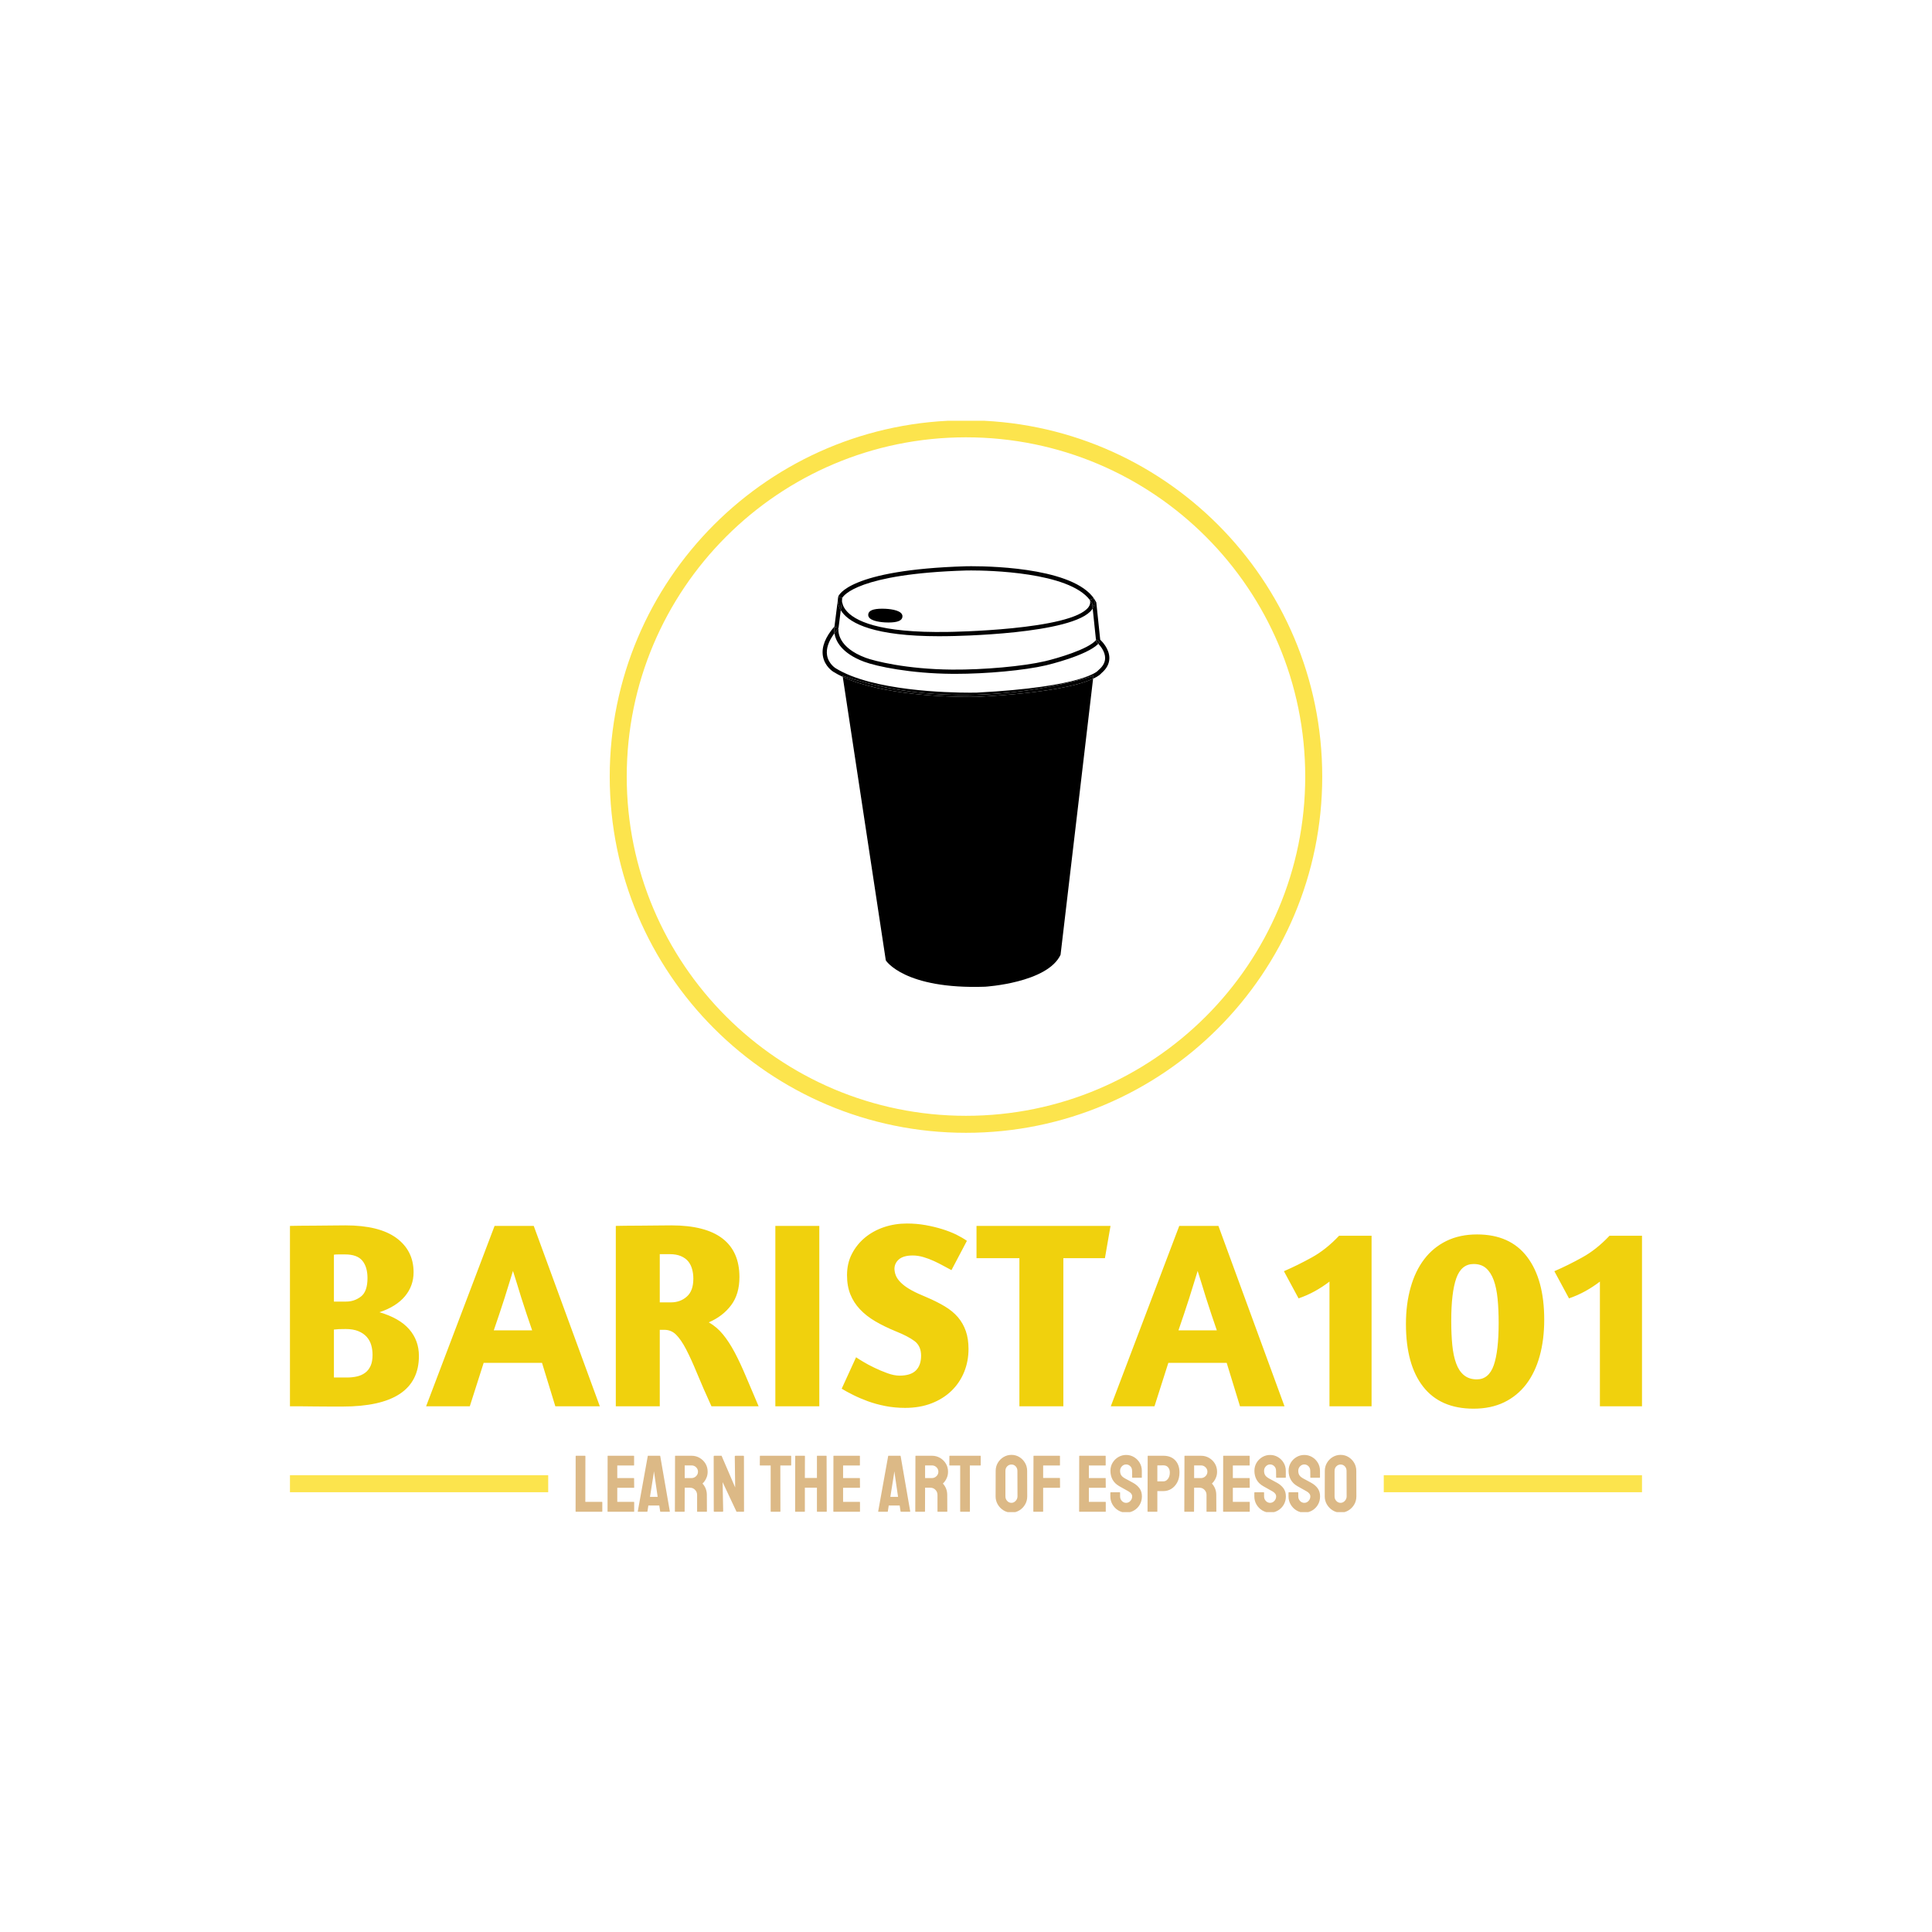 <svg xmlns="http://www.w3.org/2000/svg" version="1.1" xmlns:xlink="http://www.w3.org/1999/xlink" xmlns:svgjs="http://svgjs.dev/svgjs" width="1000" height="1000" viewBox="0 0 1000 1000"><rect width="1000" height="1000" fill="#ffffff"></rect><g transform="matrix(0.7,0,0,0.7,149.989,217.779)"><svg viewBox="0 0 306 247" data-background-color="#ffffff" preserveAspectRatio="xMidYMid meet" height="807" width="1000" xmlns="http://www.w3.org/2000/svg" xmlns:xlink="http://www.w3.org/1999/xlink"><g id="tight-bounds" transform="matrix(1,0,0,1,0.005,-0.1)"><svg viewBox="0 0 305.991 247.2" height="247.2" width="305.991"><g><svg viewBox="0 0 395.52 319.528" height="247.2" width="305.991"><g transform="matrix(1,0,0,1,0,234.472)"><svg viewBox="0 0 395.52 85.056" height="85.056" width="395.52"><g><svg viewBox="0 0 395.52 85.056" height="85.056" width="395.52"><g><rect width="75.544" height="4.974" y="74.128" fill="#fce44d" data-fill-palette-color="tertiary"></rect><rect width="75.544" height="4.974" y="74.128" x="319.976" fill="#fce44d" data-fill-palette-color="tertiary"></rect></g><g><svg viewBox="0 0 395.52 55.154" height="55.154" width="395.52"><g transform="matrix(1,0,0,1,0,0)"><svg width="395.52" viewBox="3.1 -34.3 253.73 34.75" height="55.154" data-palette-color="#f0d10d"><g class="undefined-text-0" data-fill-palette-color="primary" id="text-0"><path d="M3.1 0L3.1-33.85Q3.55-33.85 4.93-33.88 6.3-33.9 7.95-33.9 9.6-33.9 11.15-33.93 12.7-33.95 13.5-33.95L13.5-33.95Q19.85-33.95 23.08-31.58 26.3-29.2 26.3-25.15L26.3-25.15Q26.3-22.6 24.68-20.65 23.05-18.7 19.9-17.65L19.9-17.65Q23.65-16.55 25.48-14.45 27.3-12.35 27.3-9.45L27.3-9.45Q27.3 0.05 12.95 0.05L12.95 0.05Q12.25 0.05 10.83 0.05 9.4 0.05 7.85 0.03 6.3 0 4.98 0 3.65 0 3.1 0L3.1 0ZM11.35-14.4L11.35-5.4 13.8-5.4Q14.8-5.4 15.68-5.6 16.55-5.8 17.2-6.28 17.85-6.75 18.23-7.58 18.6-8.4 18.6-9.65L18.6-9.65Q18.6-10.6 18.35-11.48 18.1-12.35 17.5-13.03 16.9-13.7 15.93-14.1 14.95-14.5 13.55-14.5L13.55-14.5Q12.85-14.5 12.28-14.48 11.7-14.45 11.35-14.4L11.35-14.4ZM11.35-28.45L11.35-19.65 13.65-19.65Q15.2-19.65 16.43-20.6 17.65-21.55 17.65-24.05L17.65-24.05Q17.65-26.15 16.68-27.33 15.7-28.5 13.45-28.5L13.45-28.5Q12.8-28.5 12.23-28.5 11.65-28.5 11.35-28.45L11.35-28.45ZM28.65 0L41.5-33.85 48.85-33.85 61.25 0 52.9 0 50.4-8.15 39.45-8.15 36.85 0 28.65 0ZM41.35-14.25L48.55-14.25Q48.05-15.7 47.52-17.28 47-18.85 46.52-20.35 46.05-21.85 45.65-23.18 45.25-24.5 44.95-25.4L44.95-25.4Q44.65-24.45 44.25-23.13 43.85-21.8 43.37-20.3 42.9-18.8 42.37-17.25 41.85-15.7 41.35-14.25L41.35-14.25ZM64.25 0L64.25-33.85Q64.7-33.85 66.05-33.88 67.4-33.9 69.05-33.9 70.7-33.9 72.25-33.93 73.8-33.95 74.65-33.95L74.65-33.95Q81.05-33.95 84.25-31.5 87.45-29.05 87.45-24.25L87.45-24.25Q87.45-21.05 85.9-18.98 84.35-16.9 81.7-15.75L81.7-15.75Q83.2-14.9 84.35-13.5 85.5-12.1 86.55-10.13 87.6-8.15 88.67-5.6 89.75-3.05 91.05 0L91.05 0 82.2 0Q80.6-3.5 79.5-6.18 78.4-8.85 77.45-10.68 76.5-12.5 75.57-13.43 74.65-14.35 73.35-14.35L73.35-14.35 72.5-14.35 72.5 0 64.25 0ZM72.5-28.55L72.5-19.5 74.6-19.5Q76.35-19.5 77.57-20.58 78.8-21.65 78.8-23.95L78.8-23.95Q78.8-24.9 78.57-25.73 78.35-26.55 77.85-27.18 77.35-27.8 76.47-28.18 75.6-28.55 74.35-28.55L74.35-28.55 72.5-28.55ZM94.19 0L94.19-33.85 102.44-33.85 102.44 0 94.19 0ZM118.89-34.3L118.89-34.3Q120.69-34.3 122.37-34 124.04-33.7 125.49-33.25 126.94-32.8 128.12-32.23 129.29-31.65 130.14-31.05L130.14-31.05 127.24-25.55Q126.64-25.85 125.79-26.33 124.94-26.8 123.97-27.25 122.99-27.7 121.97-28 120.94-28.3 119.99-28.3L119.99-28.3Q118.24-28.3 117.39-27.58 116.54-26.85 116.54-25.75L116.54-25.75Q116.59-24.9 116.94-24.25 117.29-23.6 117.99-22.98 118.69-22.35 119.79-21.75 120.89-21.15 122.49-20.5L122.49-20.5Q124.49-19.65 125.99-18.75 127.49-17.85 128.47-16.7 129.44-15.55 129.94-14.1 130.44-12.65 130.44-10.75L130.44-10.75Q130.44-8.45 129.62-6.43 128.79-4.4 127.24-2.9 125.69-1.4 123.49-0.55 121.29 0.3 118.54 0.3L118.54 0.3Q116.59 0.3 114.82-0.05 113.04-0.4 111.54-0.95 110.04-1.5 108.79-2.13 107.54-2.75 106.64-3.3L106.64-3.3 109.34-9.2Q109.69-8.95 110.64-8.38 111.59-7.8 112.79-7.23 113.99-6.65 115.24-6.2 116.49-5.75 117.49-5.75L117.49-5.75Q119.59-5.75 120.57-6.73 121.54-7.7 121.54-9.5L121.54-9.5Q121.54-11.3 120.32-12.23 119.09-13.15 116.84-14.05L116.84-14.05Q114.64-14.95 112.94-15.95 111.24-16.95 110.07-18.2 108.89-19.45 108.27-21 107.64-22.55 107.64-24.6L107.64-24.6Q107.64-26.85 108.57-28.63 109.49-30.4 111.04-31.68 112.59-32.95 114.62-33.63 116.64-34.3 118.89-34.3ZM131.94-33.85L157.09-33.85 156.04-27.8 148.24-27.8 148.24 0 139.99 0 139.99-27.8 131.94-27.8 131.94-33.85ZM157.14 0L169.99-33.85 177.34-33.85 189.74 0 181.39 0 178.89-8.15 167.94-8.15 165.34 0 157.14 0ZM169.84-14.25L177.04-14.25Q176.54-15.7 176.01-17.28 175.49-18.85 175.01-20.35 174.54-21.85 174.14-23.18 173.74-24.5 173.44-25.4L173.44-25.4Q173.14-24.45 172.74-23.13 172.34-21.8 171.86-20.3 171.39-18.8 170.86-17.25 170.34-15.7 169.84-14.25L169.84-14.25ZM199.98-32L206.08-32 206.08 0 198.18 0 198.18-23.4Q196.88-22.4 195.43-21.6 193.98-20.8 192.38-20.25L192.38-20.25 189.63-25.35Q192.18-26.45 194.86-27.93 197.53-29.4 199.98-32L199.98-32ZM225.88-32.25Q232.08-32.25 235.28-28.03 238.48-23.8 238.48-16.25L238.48-16.25Q238.48-12.5 237.63-9.43 236.78-6.35 235.11-4.15 233.43-1.95 230.96-0.75 228.48 0.45 225.23 0.45L225.23 0.45Q218.98 0.45 215.76-3.68 212.53-7.8 212.53-15.45L212.53-15.45Q212.53-19.2 213.41-22.3 214.28-25.4 215.96-27.6 217.63-29.8 220.13-31.03 222.63-32.25 225.88-32.25L225.88-32.25ZM225.23-26.7Q222.93-26.7 221.98-24.03 221.03-21.35 221.03-16L221.03-16Q221.03-13.5 221.23-11.48 221.43-9.45 221.96-8.03 222.48-6.6 223.43-5.83 224.38-5.05 225.83-5.05L225.83-5.05Q228.08-5.05 229.01-7.7 229.93-10.35 229.93-15.65L229.93-15.65Q229.93-18.15 229.73-20.18 229.53-22.2 229.01-23.65 228.48-25.1 227.58-25.9 226.68-26.7 225.23-26.7L225.23-26.7ZM250.73-32L256.83-32 256.83 0 248.93 0 248.93-23.4Q247.63-22.4 246.18-21.6 244.73-20.8 243.13-20.25L243.13-20.25 240.38-25.35Q242.93-26.45 245.6-27.93 248.28-29.4 250.73-32L250.73-32Z" fill="#f0d10d" data-fill-palette-color="primary"></path></g></svg></g></svg></g><g transform="matrix(1,0,0,1,75.544,68.174)"><svg viewBox="0 0 244.431 16.882" height="16.882" width="244.431"><g transform="matrix(1,0,0,1,8,0)"><svg width="228.431" viewBox="2 -35.35 485.04 35.85" height="16.882" data-palette-color="#dcb986"><path d="M18.35 0L2.2 0Q2 0 2-0.25L2-0.25 2.05-34.55Q2.05-34.8 2.3-34.8L2.3-34.8 7.85-34.8Q8.1-34.8 8.1-34.55L8.1-34.55 8.05-6.15 18.35-6.15Q18.6-6.15 18.6-5.9L18.6-5.9 18.6-0.25Q18.6 0 18.35 0L18.35 0ZM38.2 0L22.05 0Q21.85 0 21.85-0.25L21.85-0.25 21.9-34.6Q21.9-34.8 22.1-34.8L22.1-34.8 38.15-34.8Q38.35-34.8 38.35-34.55L38.35-34.55 38.35-28.95Q38.35-28.75 38.15-28.75L38.15-28.75 27.9-28.75 27.9-20.95 38.15-20.95Q38.35-20.95 38.35-20.75L38.35-20.75 38.4-15.1Q38.4-14.9 38.2-14.9L38.2-14.9 27.9-14.9 27.9-6.15 38.2-6.15Q38.4-6.15 38.4-5.9L38.4-5.9 38.4-0.2Q38.4 0 38.2 0L38.2 0ZM40.64-0.25L40.64-0.25 46.84-34.6Q46.89-34.8 47.09-34.8L47.09-34.8 54.34-34.8Q54.55-34.8 54.59-34.6L54.59-34.6 60.55-0.25Q60.59 0 60.34 0L60.34 0 54.8 0Q54.59 0 54.55-0.25L54.55-0.25 53.99-3.9 47.2-3.9 46.64-0.25Q46.59 0 46.39 0L46.39 0 40.84 0Q40.64 0 40.64-0.25ZM50.45-23.3L48.2-9.25 52.99-9.25 50.95-23.3 50.64-25.15 50.45-23.3ZM69.54 0L63.89 0Q63.69 0 63.69-0.25L63.69-0.25 63.79-34.6Q63.79-34.8 63.99-34.8L63.99-34.8 74.09-34.8Q76.79-34.8 79.07-33.48 81.34-32.15 82.69-29.93 84.04-27.7 84.04-24.9L84.04-24.9Q84.04-23.05 83.49-21.58 82.94-20.1 82.19-19.07 81.44-18.05 80.84-17.55L80.84-17.55Q83.54-14.55 83.54-10.5L83.54-10.5 83.59-0.25Q83.59 0 83.34 0L83.34 0 77.69 0Q77.49 0 77.49-0.15L77.49-0.15 77.49-10.5Q77.49-12.3 76.22-13.63 74.94-14.95 73.09-14.95L73.09-14.95 69.79-14.95 69.74-0.25Q69.74 0 69.54 0L69.54 0ZM69.79-28.8L69.79-20.95 74.09-20.95Q75.64-20.95 76.84-22.1 78.04-23.25 78.04-24.9L78.04-24.9Q78.04-26.5 76.87-27.65 75.69-28.8 74.09-28.8L74.09-28.8 69.79-28.8ZM93.24 0L88.24 0Q87.84 0 87.84-0.35L87.84-0.35 87.79-34.4Q87.79-34.8 88.19-34.8L88.19-34.8 92.69-34.8 101.14-15.1 100.89-34.4Q100.89-34.8 101.34-34.8L101.34-34.8 106.29-34.8Q106.59-34.8 106.59-34.4L106.59-34.4 106.64-0.3Q106.64 0 106.39 0L106.39 0 101.99 0 93.34-18.4 93.69-0.4Q93.69 0 93.24 0L93.24 0ZM129.04 0L123.39 0Q123.19 0 123.19-0.25L123.19-0.25 123.19-28.75 116.69-28.75Q116.44-28.75 116.44-29L116.44-29 116.49-34.6Q116.49-34.8 116.69-34.8L116.69-34.8 135.69-34.8Q135.94-34.8 135.94-34.6L135.94-34.6 135.94-29Q135.94-28.75 135.74-28.75L135.74-28.75 129.19-28.75 129.24-0.25Q129.24 0 129.04 0L129.04 0ZM144.23 0L138.58 0Q138.38 0 138.38-0.25L138.38-0.25 138.43-34.6Q138.43-34.8 138.68-34.8L138.68-34.8 144.23-34.8Q144.48-34.8 144.48-34.6L144.48-34.6 144.43-21 151.93-21 151.93-34.6Q151.93-34.8 152.13-34.8L152.13-34.8 157.68-34.8Q157.93-34.8 157.93-34.6L157.93-34.6 158.03-0.25Q158.03 0 157.78 0L157.78 0 152.18 0Q151.93 0 151.93-0.25L151.93-0.25 151.93-14.95 144.43-14.95 144.43-0.25Q144.43 0 144.23 0L144.23 0ZM178.48 0L162.33 0Q162.13 0 162.13-0.25L162.13-0.25 162.18-34.6Q162.18-34.8 162.38-34.8L162.38-34.8 178.43-34.8Q178.63-34.8 178.63-34.55L178.63-34.55 178.63-28.95Q178.63-28.75 178.43-28.75L178.43-28.75 168.18-28.75 168.18-20.95 178.43-20.95Q178.63-20.95 178.63-20.75L178.63-20.75 178.68-15.1Q178.68-14.9 178.48-14.9L178.48-14.9 168.18-14.9 168.18-6.15 178.48-6.15Q178.68-6.15 178.68-5.9L178.68-5.9 178.68-0.2Q178.68 0 178.48 0L178.48 0ZM189.98-0.25L189.98-0.25 196.18-34.6Q196.23-34.8 196.43-34.8L196.43-34.8 203.68-34.8Q203.88-34.8 203.93-34.6L203.93-34.6 209.88-0.25Q209.93 0 209.68 0L209.68 0 204.13 0Q203.93 0 203.88-0.25L203.88-0.25 203.33-3.9 196.53-3.9 195.98-0.25Q195.93 0 195.73 0L195.73 0 190.18 0Q189.98 0 189.98-0.25ZM199.78-23.3L197.53-9.25 202.33-9.25 200.28-23.3 199.98-25.15 199.78-23.3ZM218.87 0L213.22 0Q213.02 0 213.02-0.25L213.02-0.25 213.12-34.6Q213.12-34.8 213.32-34.8L213.32-34.8 223.42-34.8Q226.12-34.8 228.4-33.48 230.67-32.15 232.02-29.93 233.37-27.7 233.37-24.9L233.37-24.9Q233.37-23.05 232.82-21.58 232.27-20.1 231.52-19.07 230.77-18.05 230.17-17.55L230.17-17.55Q232.87-14.55 232.87-10.5L232.87-10.5 232.92-0.25Q232.92 0 232.67 0L232.67 0 227.02 0Q226.82 0 226.82-0.15L226.82-0.15 226.82-10.5Q226.82-12.3 225.55-13.63 224.27-14.95 222.42-14.95L222.42-14.95 219.12-14.95 219.07-0.25Q219.07 0 218.87 0L218.87 0ZM219.12-28.8L219.12-20.95 223.42-20.95Q224.97-20.95 226.17-22.1 227.37-23.25 227.37-24.9L227.37-24.9Q227.37-26.5 226.2-27.65 225.02-28.8 223.42-28.8L223.42-28.8 219.12-28.8ZM246.77 0L241.12 0Q240.92 0 240.92-0.25L240.92-0.25 240.92-28.75 234.42-28.75Q234.17-28.75 234.17-29L234.17-29 234.22-34.6Q234.22-34.8 234.42-34.8L234.42-34.8 253.42-34.8Q253.67-34.8 253.67-34.6L253.67-34.6 253.67-29Q253.67-28.75 253.47-28.75L253.47-28.75 246.92-28.75 246.97-0.25Q246.97 0 246.77 0L246.77 0ZM272.77 0.5L272.77 0.5Q270.07 0.5 267.84-0.88 265.62-2.25 264.27-4.53 262.92-6.8 262.92-9.55L262.92-9.55 262.97-25.4Q262.97-28.15 264.29-30.4 265.62-32.65 267.87-34 270.12-35.35 272.77-35.35L272.77-35.35Q275.47-35.35 277.67-34 279.87-32.65 281.19-30.4 282.52-28.15 282.52-25.4L282.52-25.4 282.57-9.55Q282.57-6.8 281.24-4.53 279.92-2.25 277.69-0.88 275.47 0.5 272.77 0.5ZM272.77-5.55L272.77-5.55Q274.27-5.55 275.39-6.78 276.52-8 276.52-9.55L276.52-9.55 276.47-25.4Q276.47-27.05 275.42-28.2 274.37-29.35 272.77-29.35L272.77-29.35Q271.22-29.35 270.12-28.23 269.02-27.1 269.02-25.4L269.02-25.4 269.02-9.55Q269.02-7.9 270.12-6.73 271.22-5.55 272.77-5.55ZM292.21 0L286.61 0Q286.36 0 286.36-0.25L286.36-0.25 286.46-34.6Q286.46-34.8 286.66-34.8L286.66-34.8 302.66-34.8Q302.91-34.8 302.91-34.6L302.91-34.6 302.91-28.95Q302.91-28.75 302.71-28.75L302.71-28.75 292.46-28.75 292.46-21 302.71-21Q302.91-21 302.91-20.75L302.91-20.75 302.96-15.1Q302.96-14.9 302.71-14.9L302.71-14.9 292.46-14.9 292.46-0.25Q292.46 0 292.21 0L292.21 0ZM331.16 0L315.01 0Q314.81 0 314.81-0.25L314.81-0.25 314.86-34.6Q314.86-34.8 315.06-34.8L315.06-34.8 331.11-34.8Q331.31-34.8 331.31-34.55L331.31-34.55 331.31-28.95Q331.31-28.75 331.11-28.75L331.11-28.75 320.86-28.75 320.86-20.95 331.11-20.95Q331.31-20.95 331.31-20.75L331.31-20.75 331.36-15.1Q331.36-14.9 331.16-14.9L331.16-14.9 320.86-14.9 320.86-6.15 331.16-6.15Q331.36-6.15 331.36-5.9L331.36-5.9 331.36-0.2Q331.36 0 331.16 0L331.16 0ZM344.01 0.5L344.01 0.5Q341.31 0.5 339.08-0.88 336.86-2.25 335.53-4.53 334.21-6.8 334.21-9.55L334.21-9.55 334.21-11.85Q334.21-12.1 334.46-12.1L334.46-12.1 340.06-12.1Q340.26-12.1 340.26-11.85L340.26-11.85 340.26-9.55Q340.26-7.9 341.36-6.73 342.46-5.55 344.01-5.55L344.01-5.55Q345.56-5.55 346.66-6.75 347.76-7.95 347.76-9.55L347.76-9.55Q347.76-11.4 345.36-12.75L345.36-12.75Q344.56-13.2 342.86-14.15 341.16-15.1 339.66-15.95L339.66-15.95Q336.91-17.55 335.58-19.98 334.26-22.4 334.26-25.45L334.26-25.45Q334.26-28.25 335.61-30.48 336.96-32.7 339.18-34 341.41-35.3 344.01-35.3L344.01-35.3Q346.66-35.3 348.88-33.98 351.11-32.65 352.43-30.43 353.76-28.2 353.76-25.45L353.76-25.45 353.76-21.35Q353.76-21.15 353.56-21.15L353.56-21.15 347.96-21.15Q347.76-21.15 347.76-21.35L347.76-21.35 347.71-25.45Q347.71-27.2 346.61-28.3 345.51-29.4 344.01-29.4L344.01-29.4Q342.46-29.4 341.36-28.23 340.26-27.05 340.26-25.45L340.26-25.45Q340.26-23.8 340.96-22.7 341.66-21.6 343.51-20.6L343.51-20.6Q343.76-20.45 344.48-20.08 345.21-19.7 346.06-19.23 346.91-18.75 347.58-18.4 348.26-18.05 348.41-17.95L348.41-17.95Q350.91-16.55 352.36-14.53 353.81-12.5 353.81-9.55L353.81-9.55Q353.81-6.7 352.48-4.42 351.16-2.15 348.93-0.83 346.71 0.5 344.01 0.5ZM363.15 0L357.55 0Q357.3 0 357.3-0.25L357.3-0.25 357.4-34.6Q357.4-34.8 357.6-34.8L357.6-34.8 367.2-34.8Q371.8-34.8 374.48-32 377.15-29.2 377.15-24.4L377.15-24.4Q377.15-20.85 375.75-18.25 374.35-15.65 372.1-14.25 369.85-12.85 367.2-12.85L367.2-12.85 363.4-12.85 363.4-0.25Q363.4 0 363.15 0L363.15 0ZM363.4-28.8L363.4-18.9 367.2-18.9Q368.8-18.9 369.98-20.43 371.15-21.95 371.15-24.4L371.15-24.4Q371.15-26.35 370.1-27.6 369.05-28.85 367.2-28.85L367.2-28.85 363.4-28.8ZM386 0L380.35 0Q380.15 0 380.15-0.25L380.15-0.25 380.25-34.6Q380.25-34.8 380.45-34.8L380.45-34.8 390.55-34.8Q393.25-34.8 395.53-33.48 397.8-32.15 399.15-29.93 400.5-27.7 400.5-24.9L400.5-24.9Q400.5-23.05 399.95-21.58 399.4-20.1 398.65-19.07 397.9-18.05 397.3-17.55L397.3-17.55Q400-14.55 400-10.5L400-10.5 400.05-0.25Q400.05 0 399.8 0L399.8 0 394.15 0Q393.95 0 393.95-0.15L393.95-0.15 393.95-10.5Q393.95-12.3 392.68-13.63 391.4-14.95 389.55-14.95L389.55-14.95 386.25-14.95 386.2-0.25Q386.2 0 386 0L386 0ZM386.25-28.8L386.25-20.95 390.55-20.95Q392.1-20.95 393.3-22.1 394.5-23.25 394.5-24.9L394.5-24.9Q394.5-26.5 393.33-27.65 392.15-28.8 390.55-28.8L390.55-28.8 386.25-28.8ZM420.6 0L404.45 0Q404.25 0 404.25-0.25L404.25-0.25 404.3-34.6Q404.3-34.8 404.5-34.8L404.5-34.8 420.55-34.8Q420.75-34.8 420.75-34.55L420.75-34.55 420.75-28.95Q420.75-28.75 420.55-28.75L420.55-28.75 410.3-28.75 410.3-20.95 420.55-20.95Q420.75-20.95 420.75-20.75L420.75-20.75 420.8-15.1Q420.8-14.9 420.6-14.9L420.6-14.9 410.3-14.9 410.3-6.15 420.6-6.15Q420.8-6.15 420.8-5.9L420.8-5.9 420.8-0.2Q420.8 0 420.6 0L420.6 0ZM433.45 0.5L433.45 0.5Q430.75 0.5 428.52-0.88 426.3-2.25 424.97-4.53 423.65-6.8 423.65-9.55L423.65-9.55 423.65-11.85Q423.65-12.1 423.9-12.1L423.9-12.1 429.5-12.1Q429.7-12.1 429.7-11.85L429.7-11.85 429.7-9.55Q429.7-7.9 430.8-6.73 431.9-5.55 433.45-5.55L433.45-5.55Q435-5.55 436.1-6.75 437.2-7.95 437.2-9.55L437.2-9.55Q437.2-11.4 434.8-12.75L434.8-12.75Q434-13.2 432.3-14.15 430.6-15.1 429.1-15.95L429.1-15.95Q426.35-17.55 425.02-19.98 423.7-22.4 423.7-25.45L423.7-25.45Q423.7-28.25 425.05-30.48 426.4-32.7 428.62-34 430.85-35.3 433.45-35.3L433.45-35.3Q436.1-35.3 438.32-33.98 440.55-32.65 441.87-30.43 443.2-28.2 443.2-25.45L443.2-25.45 443.2-21.35Q443.2-21.15 443-21.15L443-21.15 437.4-21.15Q437.2-21.15 437.2-21.35L437.2-21.35 437.15-25.45Q437.15-27.2 436.05-28.3 434.95-29.4 433.45-29.4L433.45-29.4Q431.9-29.4 430.8-28.23 429.7-27.05 429.7-25.45L429.7-25.45Q429.7-23.8 430.4-22.7 431.1-21.6 432.95-20.6L432.95-20.6Q433.2-20.45 433.92-20.08 434.65-19.7 435.5-19.23 436.35-18.75 437.02-18.4 437.7-18.05 437.85-17.95L437.85-17.95Q440.35-16.55 441.8-14.53 443.25-12.5 443.25-9.55L443.25-9.55Q443.25-6.7 441.92-4.42 440.6-2.15 438.37-0.83 436.15 0.5 433.45 0.5ZM454.69 0.5L454.69 0.5Q451.99 0.5 449.77-0.88 447.54-2.25 446.22-4.53 444.89-6.8 444.89-9.55L444.89-9.55 444.89-11.85Q444.89-12.1 445.14-12.1L445.14-12.1 450.74-12.1Q450.94-12.1 450.94-11.85L450.94-11.85 450.94-9.55Q450.94-7.9 452.04-6.73 453.14-5.55 454.69-5.55L454.69-5.55Q456.24-5.55 457.34-6.75 458.44-7.95 458.44-9.55L458.44-9.55Q458.44-11.4 456.04-12.75L456.04-12.75Q455.24-13.2 453.54-14.15 451.84-15.1 450.34-15.95L450.34-15.95Q447.59-17.55 446.27-19.98 444.94-22.4 444.94-25.45L444.94-25.45Q444.94-28.25 446.29-30.48 447.64-32.7 449.87-34 452.09-35.3 454.69-35.3L454.69-35.3Q457.34-35.3 459.57-33.98 461.79-32.65 463.12-30.43 464.44-28.2 464.44-25.45L464.44-25.45 464.44-21.35Q464.44-21.15 464.24-21.15L464.24-21.15 458.64-21.15Q458.44-21.15 458.44-21.35L458.44-21.35 458.39-25.45Q458.39-27.2 457.29-28.3 456.19-29.4 454.69-29.4L454.69-29.4Q453.14-29.4 452.04-28.23 450.94-27.05 450.94-25.45L450.94-25.45Q450.94-23.8 451.64-22.7 452.34-21.6 454.19-20.6L454.19-20.6Q454.44-20.45 455.17-20.08 455.89-19.7 456.74-19.23 457.59-18.75 458.27-18.4 458.94-18.05 459.09-17.95L459.09-17.95Q461.59-16.55 463.04-14.53 464.49-12.5 464.49-9.55L464.49-9.55Q464.49-6.7 463.17-4.42 461.84-2.15 459.62-0.83 457.39 0.5 454.69 0.5ZM477.24 0.5L477.24 0.5Q474.54 0.5 472.32-0.88 470.09-2.25 468.74-4.53 467.39-6.8 467.39-9.55L467.39-9.55 467.44-25.4Q467.44-28.15 468.77-30.4 470.09-32.65 472.34-34 474.59-35.35 477.24-35.35L477.24-35.35Q479.94-35.35 482.14-34 484.34-32.65 485.67-30.4 486.99-28.15 486.99-25.4L486.99-25.4 487.04-9.55Q487.04-6.8 485.72-4.53 484.39-2.25 482.17-0.88 479.94 0.5 477.24 0.5ZM477.24-5.55L477.24-5.55Q478.74-5.55 479.87-6.78 480.99-8 480.99-9.55L480.99-9.55 480.94-25.4Q480.94-27.05 479.89-28.2 478.84-29.35 477.24-29.35L477.24-29.35Q475.69-29.35 474.59-28.23 473.49-27.1 473.49-25.4L473.49-25.4 473.49-9.55Q473.49-7.9 474.59-6.73 475.69-5.55 477.24-5.55Z" opacity="1" transform="matrix(1,0,0,1,0,0)" fill="#dcb986" class="undefined-text-1" data-fill-palette-color="secondary" id="text-1"></path></svg></g></svg></g></svg></g></svg></g><g transform="matrix(1,0,0,1,93.544,0)"><svg viewBox="0 0 208.431 208.431" height="208.431" width="208.431"><g><svg></svg></g><g id="icon-0"><svg viewBox="0 0 208.431 208.431" height="208.431" width="208.431"><g><path d="M0 104.216c0-57.557 46.659-104.216 104.216-104.216 57.557 0 104.216 46.659 104.215 104.216 0 57.557-46.659 104.216-104.215 104.215-57.557 0-104.216-46.659-104.216-104.215zM104.216 203.457c54.81 0 99.242-44.432 99.241-99.241 0-54.81-44.432-99.242-99.241-99.242-54.81 0-99.242 44.432-99.242 99.242 0 54.81 44.432 99.242 99.242 99.241z" data-fill-palette-color="tertiary" fill="#fce44d" stroke="transparent"></path></g><g transform="matrix(1,0,0,1,62.27,42.683)"><svg viewBox="0 0 83.892 123.065" height="123.065" width="83.892"><g><svg xmlns="http://www.w3.org/2000/svg" xmlns:xlink="http://www.w3.org/1999/xlink" version="1.1" x="0" y="0" viewBox="22.036 9.859 55.355 81.203" enable-background="new 0 0 100 100" xml:space="preserve" height="123.065" width="83.892" class="icon-a-0" data-fill-palette-color="accent" id="a-0"><path fill="none" d="M26.499 18.3c1.587 2.066 6.308 4.479 19.77 4.242 0.241-0.004 23.877-0.317 27.11-4.805 0.309-0.428 0.389-0.871 0.251-1.351-4.06-5.424-19.675-5.711-22.888-5.711-0.627 0-0.985 0.008-0.988 0.008-20.928 0.628-23.706 4.89-23.915 5.282l-0.053 0.429C25.785 16.818 25.898 17.517 26.499 18.3zM30.843 19.194c0.045-0.765 0.934-1.137 2.714-1.137 0.218 0 0.443 0.006 0.669 0.02 1.233 0.073 3.293 0.366 3.226 1.51-0.046 0.763-0.932 1.136-2.711 1.136-0.219 0-0.444-0.007-0.671-0.019C32.836 20.631 30.776 20.336 30.843 19.194z"></path><path fill="none" d="M46.28 23.356c-0.608 0.012-1.201 0.016-1.775 0.016-12.509 0-17.072-2.479-18.681-4.613-0.107-0.142-0.197-0.282-0.281-0.42l-0.438 3.494-0.003 0.005c-0.069 0.594-0.151 3.677 5.243 5.694 1.633 0.61 7.817 2.212 16.682 2.283 6.167 0.048 13.713-0.634 17.948-1.622 2.269-0.533 8.353-2.286 9.836-4.078l-0.64-6.103c-0.041 0.065-0.082 0.136-0.13 0.2C70.57 23.032 47.271 23.345 46.28 23.356z"></path><path fill="none" d="M47.65 30.634c-0.212 0-0.422-0.002-0.63-0.003-8.034-0.062-14.545-1.431-16.961-2.333-4.429-1.657-5.51-4.064-5.735-5.507-1.15 1.545-1.632 2.97-1.429 4.243 0.268 1.68 1.653 2.515 1.666 2.522 7.086 4.373 21.635 4.713 25.924 4.713 0.849 0 1.335-0.014 1.339-0.014 20.812-1.094 23.363-4.229 23.387-4.261l0.035-0.056 0.042-0.027c0.844-0.702 1.276-1.479 1.282-2.314 0.01-1.207-0.846-2.274-1.312-2.764-2.247 2.286-9.764 4.073-10.099 4.153C61.014 29.955 53.749 30.634 47.65 30.634z"></path><path d="M25.896 30.997l0.032 0.216c7.667 3.575 20.545 3.872 24.557 3.872 0.867 0 1.361-0.015 1.373-0.015 14.1-0.74 19.971-2.376 22.393-3.499l0.068-0.574C74.318 30.997 50.107 39.34 25.896 30.997z" fill="#000000" data-fill-palette-color="accent"></path><path d="M25.103 21.838c0.005-0.051 0.012-0.087 0.015-0.099l-0.4-0.08 0.399 0.084-0.799-0.169c-0.012 0.057-0.101 0.526 0.007 1.217 0.211-0.283 0.442-0.57 0.699-0.864L25.103 21.838z" fill="#000000" data-fill-palette-color="accent"></path><path d="M74.968 24.548c0.005 0.005 0.124 0.107 0.292 0.286 0.116-0.117 0.219-0.237 0.305-0.358L74.9 24.001c-0.027 0.038-0.06 0.077-0.092 0.114l0.035 0.328L74.968 24.548z" fill="#000000" data-fill-palette-color="accent"></path><g fill="#000000" data-fill-palette-color="accent"><path d="M50.485 35.085c-4.012 0-16.891-0.297-24.557-3.872l8.31 54.732c0 0 3.52 5.623 19.17 5.08 0 0 12.021-0.727 14.562-6.166l6.279-53.289c-2.421 1.123-8.292 2.759-22.393 3.499C51.846 35.07 51.352 35.085 50.485 35.085z" fill="#000000" data-fill-palette-color="accent"></path><path d="M75.623 24.042l-0.754-7.194-0.033-0.066c-3.236-6.424-19.26-6.923-24.094-6.923-0.643 0-1.008 0.01-1.011 0.01-22.693 0.679-24.606 5.646-24.677 5.856l-0.001 0.012 0.779 0.236-0.39-0.118 0.391 0.116v0.002c-0.007 0.025-0.046 0.177-0.047 0.422l0.053-0.429c0.209-0.393 2.987-4.654 23.915-5.282 0.003 0 0.361-0.008 0.988-0.008 3.213 0 18.828 0.287 22.888 5.711-0.005-0.021-0.009-0.041-0.015-0.06l0.775-0.249c0.219 0.681 0.145 1.33-0.22 1.935l0.64 6.103c0.031-0.037 0.063-0.076 0.092-0.114l0.664 0.475c-0.086 0.121-0.189 0.241-0.305 0.358 0.463 0.489 1.319 1.557 1.311 2.764-0.006 0.835-0.438 1.612-1.282 2.314l-0.042 0.027-0.035 0.056c-0.023 0.032-2.572 3.167-23.387 4.261-0.003 0-0.49 0.014-1.339 0.014-4.29 0-18.838-0.34-25.924-4.713-0.013-0.008-1.398-0.843-1.666-2.522-0.203-1.273 0.279-2.698 1.429-4.243-0.108-0.69-0.019-1.16-0.007-1.217l0.799 0.169-0.399-0.084 0.4 0.08c-0.002 0.012-0.009 0.048-0.015 0.099l0.003-0.005 0.438-3.494c-0.47-0.784-0.574-1.488-0.569-1.968l-0.646 5.113c-1.762 2.037-2.515 3.945-2.238 5.679 0.327 2.054 1.987 3.055 2.05 3.094 0.555 0.342 1.154 0.659 1.789 0.956l-0.032-0.216c24.211 8.343 48.421 0 48.421 0l-0.067 0.574c1.065-0.494 1.465-0.891 1.601-1.064 1.012-0.854 1.528-1.83 1.537-2.902C77.4 25.863 76.05 24.444 75.623 24.042z" fill="#000000" data-fill-palette-color="accent"></path><path d="M34.069 20.704c0.227 0.012 0.452 0.019 0.671 0.019 1.779 0 2.666-0.373 2.711-1.136 0.068-1.144-1.992-1.437-3.226-1.51-0.226-0.014-0.451-0.02-0.669-0.02-1.78 0-2.668 0.372-2.714 1.137C30.776 20.336 32.836 20.631 34.069 20.704z" fill="#000000" data-fill-palette-color="accent"></path><path d="M64.975 28.193c-4.234 0.988-11.781 1.67-17.948 1.622-8.865-0.071-15.048-1.673-16.682-2.283-5.394-2.018-5.312-5.101-5.243-5.694l-0.079 0.089c-0.257 0.294-0.488 0.581-0.699 0.864 0.225 1.442 1.306 3.85 5.735 5.507 2.417 0.902 8.928 2.271 16.961 2.333 0.208 0.001 0.418 0.003 0.63 0.003 6.098 0 13.364-0.679 17.511-1.646 0.334-0.08 7.851-1.867 10.099-4.153-0.169-0.179-0.287-0.281-0.292-0.286l-0.122-0.104-0.035-0.328C73.327 25.907 67.243 27.66 64.975 28.193z" fill="#000000" data-fill-palette-color="accent"></path><path d="M44.505 23.372c0.574 0 1.167-0.004 1.775-0.016 0.991-0.012 24.291-0.324 27.761-5.144 0.048-0.064 0.089-0.135 0.13-0.2l-0.097-0.931c-0.127-0.241-0.276-0.472-0.444-0.695 0.138 0.479 0.058 0.923-0.251 1.351-3.232 4.487-26.87 4.801-27.11 4.805-13.462 0.237-18.182-2.176-19.77-4.242-0.601-0.783-0.714-1.481-0.713-1.905l-0.243 1.944c0.083 0.138 0.173 0.278 0.281 0.42C27.433 20.894 31.996 23.372 44.505 23.372z" fill="#000000" data-fill-palette-color="accent"></path></g><path d="M25.052 15.736c-0.007 0.021-0.074 0.26-0.078 0.635l0.08-0.635H25.052z" fill="#000000" data-fill-palette-color="accent"></path><polygon points="25.442,15.854 25.833,15.973 25.833,15.971 " fill="#000000" data-fill-palette-color="accent"></polygon><path d="M25.833 15.973L25.833 15.973 25.833 15.973z" fill="#000000" data-fill-palette-color="accent"></path><path d="M25.543 18.339l0.243-1.944c0.001-0.245 0.04-0.396 0.046-0.422l-0.779-0.236-0.08 0.635C24.969 16.851 25.073 17.555 25.543 18.339z" fill="#000000" data-fill-palette-color="accent"></path><path d="M74.171 18.013c0.363-0.604 0.438-1.254 0.22-1.935l-0.775 0.249c0.005 0.019 0.009 0.039 0.015 0.06 0.168 0.224 0.317 0.454 0.444 0.695L74.171 18.013z" fill="#000000" data-fill-palette-color="accent"></path></svg></g></svg></g></svg></g></svg></g><g></g></svg></g><defs></defs></svg><rect width="305.991" height="247.2" fill="none" stroke="none" visibility="hidden"></rect></g></svg></g></svg>